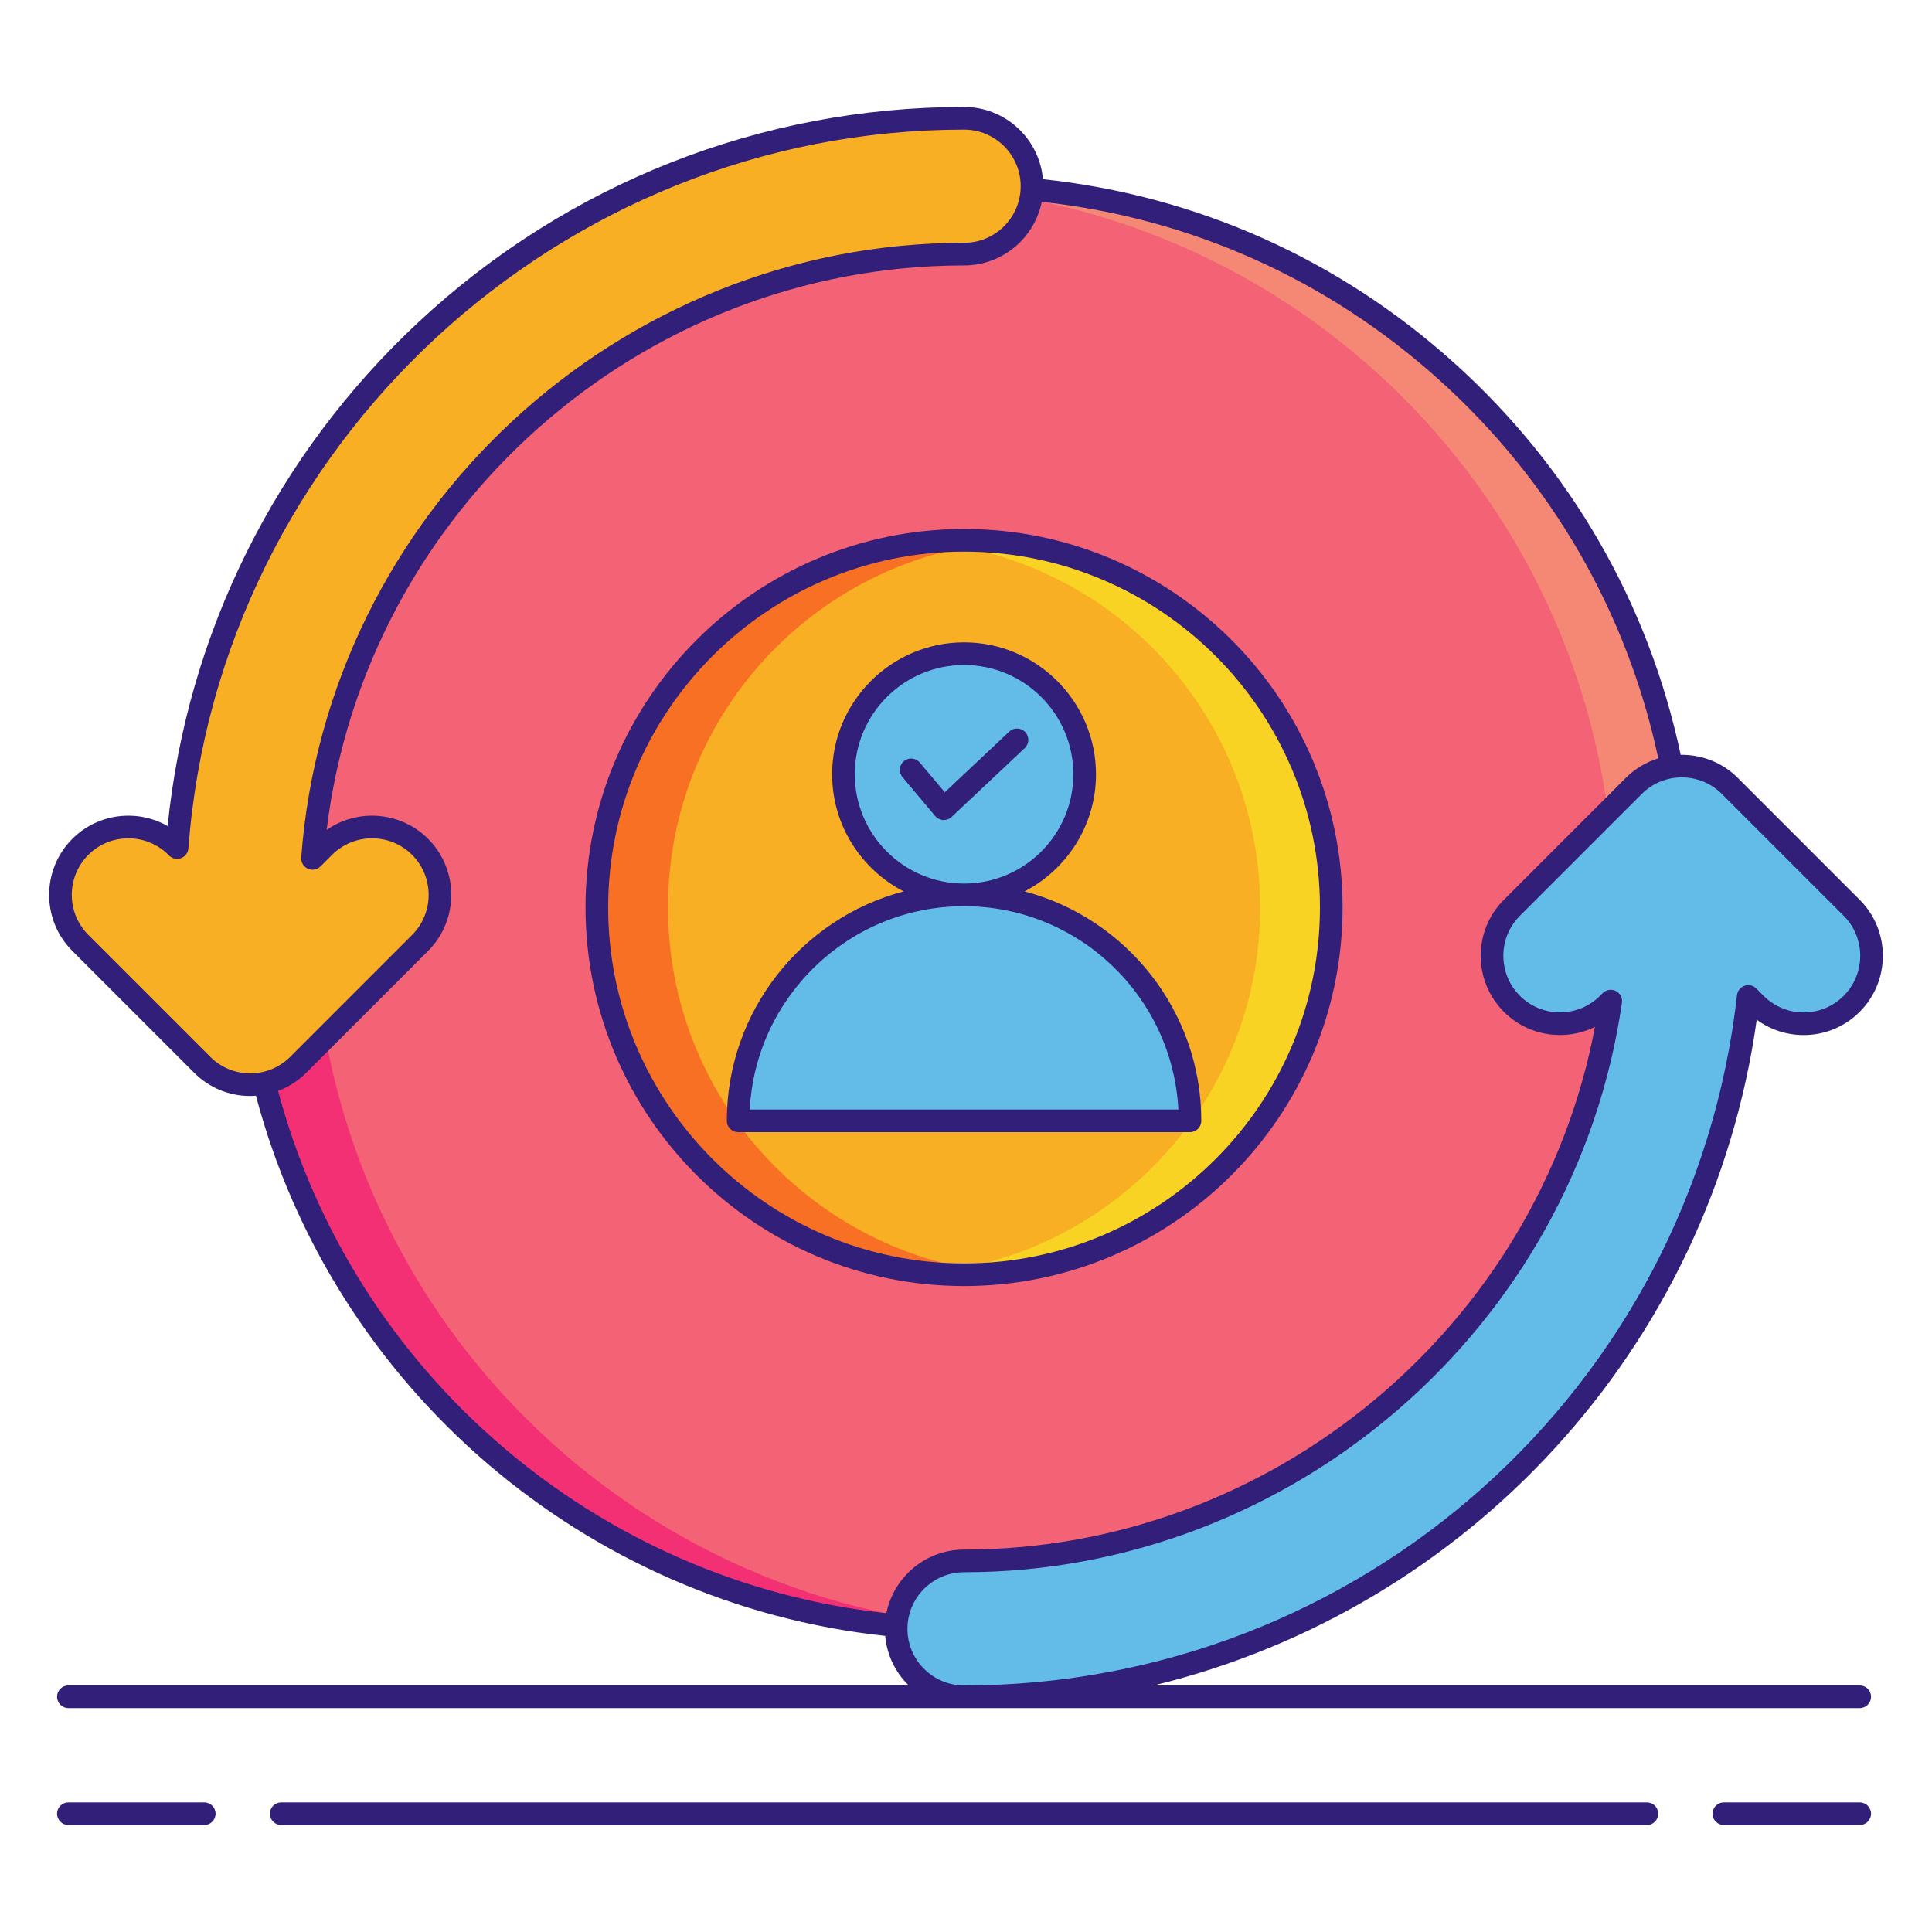 <svg id="Layer_1" enable-background="new 0 0 256 256" height="512" viewBox="0 0 256 256" width="512" xmlns="http://www.w3.org/2000/svg"><g><circle cx="127.742" cy="120.25" fill="#f46275" r="95.578"/><g><path d="m127.742 24.672c-1.581 0-3.152.041-4.714.117 50.596 2.458 90.864 44.256 90.864 95.462s-40.268 93.004-90.864 95.462c1.562.076 3.133.116 4.714.116 52.786 0 95.578-42.792 95.578-95.578s-42.791-95.579-95.578-95.579z" fill="#f48875"/></g><path d="m41.592 120.25c0-51.206 40.268-93.004 90.864-95.462-1.562-.076-3.133-.117-4.714-.117-52.786 0-95.578 42.792-95.578 95.578s42.792 95.578 95.578 95.578c1.581 0 3.152-.041 4.714-.116-50.596-2.457-90.864-44.255-90.864-95.461z" fill="#f43075"/><circle cx="127.742" cy="120.25" fill="#f8af23" r="48.657"/><g><path d="m127.742 71.593c-1.591 0-3.162.082-4.714.231 24.66 2.372 43.943 23.144 43.943 48.426 0 25.281-19.283 46.054-43.943 48.426 1.552.149 3.123.231 4.714.231 26.872 0 48.657-21.784 48.657-48.657s-21.784-48.657-48.657-48.657z" fill="#f8d323"/></g><path d="m88.514 120.25c0-25.282 19.283-46.054 43.943-48.426-1.552-.149-3.123-.231-4.714-.231-26.872 0-48.657 21.784-48.657 48.657s21.784 48.657 48.657 48.657c1.591 0 3.162-.082 4.714-.231-24.66-2.372-43.943-23.145-43.943-48.426z" fill="#f87023"/><g fill="#63bce7"><path d="m97.805 148.515c0-16.534 13.403-29.937 29.937-29.937s29.937 13.403 29.937 29.937z"/><circle cx="127.742" cy="102.597" r="15.981"/></g><path d="m245.356 120.287-16.146-16.146c-3.516-3.515-9.213-3.515-12.729 0l-16.146 16.146c-3.515 3.515-3.515 9.213 0 12.728 3.516 3.515 9.213 3.515 12.729 0l.363-.363c-6.034 41.885-42.157 74.177-85.686 74.177-4.971 0-9 4.029-9 9s4.029 9 9 9c53.679 0 98.034-40.655 103.91-92.79l.976.976c1.758 1.757 4.061 2.636 6.364 2.636s4.606-.879 6.364-2.636c3.516-3.515 3.516-9.214.001-12.728z" fill="#63bce7"/><path d="m127.742 15.672c-54.992 0-100.205 42.666-104.278 96.633l-.092-.092c-3.516-3.515-9.213-3.514-12.729 0-3.515 3.515-3.515 9.213 0 12.728l16.146 16.146c1.688 1.688 3.978 2.636 6.364 2.636s4.676-.948 6.364-2.636l16.146-16.146c3.515-3.515 3.515-9.213 0-12.728-3.516-3.515-9.213-3.514-12.729 0l-1.528 1.528c3.339-44.711 40.784-80.07 86.334-80.07 4.971 0 9-4.029 9-9s-4.027-8.999-8.998-8.999z" fill="#f8af23"/><g fill="#321f7a"><path d="m127.742 170.407c27.657 0 50.157-22.5 50.157-50.157s-22.5-50.157-50.157-50.157-50.157 22.5-50.157 50.157 22.5 50.157 50.157 50.157zm0-97.314c26.003 0 47.157 21.155 47.157 47.157s-21.154 47.157-47.157 47.157-47.157-21.155-47.157-47.157 21.154-47.157 47.157-47.157z"/><path d="m97.806 150.015h59.873c.828 0 1.5-.671 1.5-1.5 0-14.566-9.959-26.847-23.425-30.399 5.616-2.911 9.469-8.769 9.469-15.519 0-9.639-7.842-17.481-17.48-17.481s-17.48 7.842-17.48 17.481c0 6.75 3.853 12.607 9.469 15.519-13.465 3.552-23.425 15.833-23.425 30.399-.001.828.671 1.5 1.499 1.5zm15.456-47.418c0-7.985 6.496-14.481 14.48-14.481s14.48 6.496 14.48 14.481c0 7.984-6.496 14.48-14.48 14.48s-14.48-6.495-14.48-14.48zm14.48 17.481c15.177 0 27.614 11.952 28.397 26.937h-56.794c.783-14.986 13.22-26.937 28.397-26.937z"/><path d="m133.727 96.94-8.536 8.042-3.312-3.938c-.533-.634-1.48-.715-2.114-.183-.634.533-.716 1.479-.183 2.113l4.334 5.153c.266.316.649.508 1.062.532.029.001.058.002.087.002.381 0 .75-.146 1.028-.408l9.691-9.13c.604-.568.632-1.518.063-2.12-.569-.603-1.52-.63-2.12-.063z"/><path d="m27.065 238.828h-18.003c-.828 0-1.5.671-1.5 1.5s.672 1.5 1.5 1.5h18.003c.828 0 1.5-.671 1.5-1.5s-.671-1.5-1.5-1.5z"/><path d="m246.422 238.828h-18.003c-.828 0-1.5.671-1.5 1.5s.672 1.5 1.5 1.5h18.003c.828 0 1.5-.671 1.5-1.5s-.672-1.5-1.5-1.5z"/><path d="m218.222 238.828h-180.959c-.828 0-1.5.671-1.5 1.5s.672 1.5 1.5 1.5h180.959c.828 0 1.5-.671 1.5-1.5s-.672-1.5-1.5-1.5z"/><path d="m246.422 223.328h-93.546c41.48-10.065 73.767-44.511 79.9-88.214 1.791 1.322 3.949 2.036 6.217 2.036 2.804 0 5.441-1.092 7.425-3.076 4.094-4.094 4.094-10.755 0-14.849l-16.146-16.146c-2.084-2.083-4.834-3.1-7.571-3.062-4.26-20.102-14.612-38.037-29.972-51.887-15.304-13.798-34.141-22.207-54.533-24.387-.472-5.356-4.976-9.572-10.453-9.572-26.885 0-52.546 10.115-72.257 28.481-18.934 17.644-30.684 41.277-33.276 66.804-4.007-2.283-9.212-1.717-12.627 1.698-4.094 4.094-4.094 10.755 0 14.849l16.146 16.146c1.984 1.983 4.621 3.075 7.425 3.075.254 0 .505-.019.757-.037 10.254 38.68 43.588 67.309 83.379 71.574.227 2.564 1.377 4.864 3.118 6.567h-111.346c-.828 0-1.5.671-1.5 1.5s.672 1.5 1.5 1.5h237.359c.828 0 1.5-.671 1.5-1.5s-.671-1.5-1.499-1.5zm-218.571-83.301-16.146-16.146c-2.924-2.924-2.924-7.683 0-10.606 1.463-1.462 3.383-2.193 5.305-2.193 1.92 0 3.841.731 5.303 2.192l.092.092c.415.415 1.034.55 1.582.346.55-.204.93-.709.975-1.293 4.031-53.409 49.179-95.246 102.782-95.246 4.136 0 7.5 3.364 7.5 7.5s-3.364 7.5-7.5 7.5c-45.839 0-84.419 35.781-87.83 81.458-.047.625.301 1.214.871 1.475.568.263 1.242.142 1.686-.303l1.527-1.527c2.924-2.924 7.682-2.926 10.607-.001 2.924 2.924 2.924 7.683 0 10.607l-16.146 16.146c-1.417 1.417-3.301 2.197-5.304 2.197s-3.887-.782-5.304-2.198zm8.996 4.52c1.383-.52 2.656-1.323 3.732-2.399l16.146-16.146c4.094-4.094 4.094-10.755 0-14.85-3.651-3.651-9.348-4.044-13.44-1.182 5.122-42.248 41.488-74.799 84.458-74.799 5.08 0 9.327-3.627 10.292-8.427 19.698 2.14 37.894 10.279 52.685 23.614 14.846 13.387 24.863 30.711 29.011 50.127-1.577.487-3.063 1.349-4.309 2.594l-16.146 16.146c-1.983 1.983-3.075 4.62-3.075 7.424s1.092 5.441 3.075 7.425c3.258 3.256 8.143 3.921 12.062 1.996-7.512 39.735-42.813 69.257-83.597 69.257-5.082 0-9.329 3.629-10.293 8.431-38.443-4.187-70.639-31.845-80.601-69.211zm83.395 71.281c0-4.136 3.364-7.5 7.5-7.5 43.498 0 80.974-32.442 87.171-75.463.093-.639-.235-1.266-.812-1.555-.213-.107-.443-.159-.672-.159-.389 0-.772.151-1.06.438l-.364.363c-2.924 2.925-7.684 2.923-10.607 0-1.416-1.417-2.196-3.3-2.196-5.303s.78-3.887 2.196-5.303l16.146-16.145c2.924-2.925 7.684-2.923 10.607 0l16.146 16.146c2.924 2.924 2.924 7.682 0 10.606-1.417 1.417-3.301 2.197-5.304 2.197s-3.887-.78-5.304-2.197l-.976-.976c-.408-.408-1.011-.546-1.556-.355-.544.19-.931.675-.995 1.248-5.877 52.14-49.907 91.458-102.42 91.458-4.136 0-7.5-3.364-7.5-7.5z"/></g></g></svg>